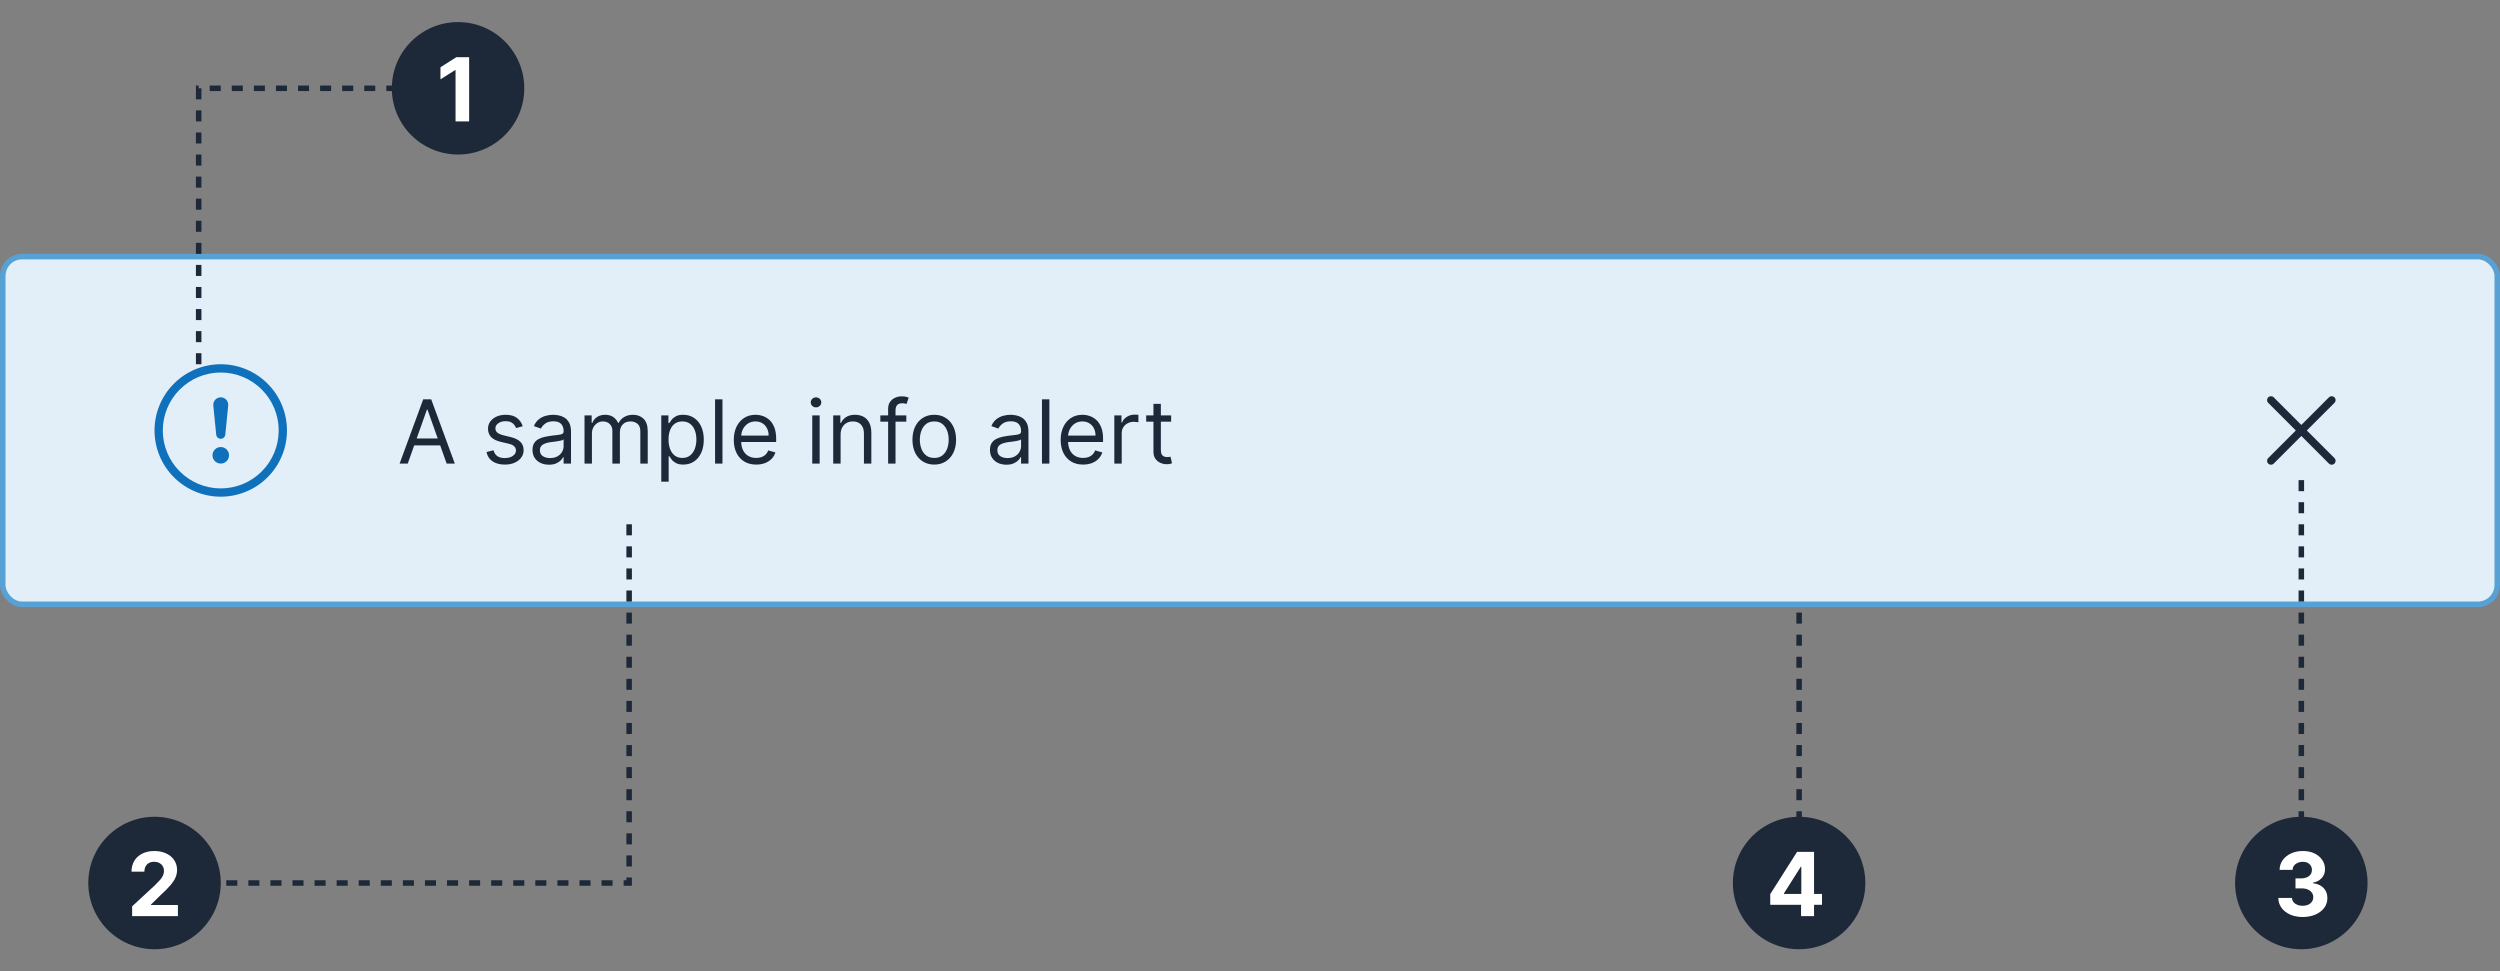 <svg width="453" height="176" viewBox="0 0 453 176" fill="none" xmlns="http://www.w3.org/2000/svg">
<rect x="0" y="0" width="453" height="176" fill="#808080" stroke="none"/>
<rect x="0.5" y="46.5" width="452" height="63" rx="3.5" fill="#E2EFF8"/>
<rect x="0.5" y="46.5" width="452" height="63" rx="3.5" stroke="#58A1D4"/>
<path d="M40 88.5C37.215 88.5 34.544 87.394 32.575 85.425C30.606 83.456 29.5 80.785 29.5 78C29.5 75.215 30.606 72.544 32.575 70.575C34.544 68.606 37.215 67.5 40 67.5C42.785 67.5 45.456 68.606 47.425 70.575C49.394 72.544 50.5 75.215 50.5 78C50.5 80.785 49.394 83.456 47.425 85.425C45.456 87.394 42.785 88.5 40 88.5ZM40 90C43.183 90 46.235 88.736 48.485 86.485C50.736 84.235 52 81.183 52 78C52 74.817 50.736 71.765 48.485 69.515C46.235 67.264 43.183 66 40 66C36.817 66 33.765 67.264 31.515 69.515C29.264 71.765 28 74.817 28 78C28 81.183 29.264 84.235 31.515 86.485C33.765 88.736 36.817 90 40 90Z" fill="#0F71BB"/>
<path d="M38.503 82.5C38.503 82.303 38.542 82.108 38.617 81.926C38.693 81.744 38.803 81.579 38.942 81.439C39.082 81.3 39.247 81.19 39.429 81.114C39.611 81.039 39.806 81 40.003 81C40.2 81 40.395 81.039 40.577 81.114C40.759 81.19 40.924 81.3 41.064 81.439C41.203 81.579 41.313 81.744 41.389 81.926C41.464 82.108 41.503 82.303 41.503 82.5C41.503 82.898 41.345 83.279 41.064 83.561C40.782 83.842 40.401 84 40.003 84C39.605 84 39.224 83.842 38.942 83.561C38.661 83.279 38.503 82.898 38.503 82.5ZM38.65 73.493C38.63 73.303 38.65 73.112 38.709 72.931C38.767 72.75 38.864 72.584 38.991 72.442C39.118 72.301 39.274 72.188 39.448 72.11C39.621 72.033 39.81 71.993 40 71.993C40.19 71.993 40.378 72.033 40.552 72.11C40.726 72.188 40.882 72.301 41.009 72.442C41.136 72.584 41.232 72.75 41.291 72.931C41.35 73.112 41.37 73.303 41.35 73.493L40.825 78.753C40.807 78.96 40.713 79.152 40.56 79.293C40.407 79.433 40.207 79.511 40 79.511C39.792 79.511 39.593 79.433 39.44 79.293C39.287 79.152 39.193 78.96 39.175 78.753L38.65 73.493Z" fill="#0F71BB"/>
<path d="M73.886 84H72.409L76.682 72.364H78.136L82.409 84H80.932L77.454 74.204H77.364L73.886 84ZM74.432 79.454H80.386V80.704H74.432V79.454ZM94.722 77.227L93.517 77.568C93.441 77.367 93.329 77.172 93.182 76.983C93.038 76.79 92.841 76.631 92.591 76.506C92.341 76.381 92.021 76.318 91.631 76.318C91.097 76.318 90.651 76.441 90.296 76.688C89.943 76.93 89.767 77.239 89.767 77.614C89.767 77.947 89.888 78.21 90.131 78.403C90.373 78.597 90.752 78.758 91.267 78.886L92.562 79.204C93.343 79.394 93.924 79.684 94.307 80.074C94.689 80.46 94.881 80.958 94.881 81.568C94.881 82.068 94.737 82.515 94.449 82.909C94.165 83.303 93.767 83.614 93.256 83.841C92.744 84.068 92.15 84.182 91.472 84.182C90.581 84.182 89.845 83.989 89.261 83.602C88.678 83.216 88.309 82.651 88.153 81.909L89.426 81.591C89.547 82.061 89.776 82.413 90.114 82.648C90.454 82.883 90.9 83 91.449 83C92.074 83 92.57 82.867 92.938 82.602C93.309 82.333 93.494 82.011 93.494 81.636C93.494 81.333 93.388 81.079 93.176 80.875C92.964 80.667 92.638 80.511 92.199 80.409L90.744 80.068C89.945 79.879 89.358 79.585 88.983 79.188C88.612 78.786 88.426 78.284 88.426 77.682C88.426 77.189 88.564 76.754 88.841 76.375C89.121 75.996 89.502 75.699 89.983 75.483C90.468 75.267 91.017 75.159 91.631 75.159C92.494 75.159 93.172 75.349 93.665 75.727C94.161 76.106 94.513 76.606 94.722 77.227ZM99.467 84.204C98.914 84.204 98.412 84.1 97.962 83.892C97.511 83.68 97.153 83.375 96.888 82.977C96.623 82.576 96.49 82.091 96.49 81.523C96.49 81.023 96.588 80.617 96.785 80.307C96.983 79.992 97.246 79.746 97.575 79.568C97.905 79.39 98.269 79.258 98.666 79.171C99.068 79.079 99.471 79.008 99.876 78.954C100.407 78.886 100.837 78.835 101.166 78.801C101.5 78.763 101.742 78.701 101.893 78.614C102.049 78.526 102.126 78.375 102.126 78.159V78.114C102.126 77.553 101.973 77.117 101.666 76.807C101.363 76.496 100.903 76.341 100.286 76.341C99.645 76.341 99.144 76.481 98.78 76.761C98.416 77.042 98.16 77.341 98.013 77.659L96.74 77.204C96.967 76.674 97.27 76.261 97.649 75.966C98.032 75.667 98.448 75.458 98.899 75.341C99.354 75.22 99.801 75.159 100.24 75.159C100.52 75.159 100.842 75.193 101.206 75.261C101.573 75.326 101.928 75.46 102.268 75.665C102.613 75.869 102.899 76.178 103.126 76.591C103.354 77.004 103.467 77.557 103.467 78.25V84H102.126V82.818H102.058C101.967 83.008 101.816 83.21 101.604 83.426C101.392 83.642 101.109 83.826 100.757 83.977C100.405 84.129 99.975 84.204 99.467 84.204ZM99.672 83C100.202 83 100.649 82.896 101.013 82.688C101.38 82.479 101.657 82.21 101.842 81.881C102.032 81.551 102.126 81.204 102.126 80.841V79.614C102.07 79.682 101.945 79.744 101.751 79.801C101.562 79.854 101.342 79.901 101.092 79.943C100.846 79.981 100.606 80.015 100.371 80.046C100.14 80.072 99.952 80.095 99.808 80.114C99.46 80.159 99.134 80.233 98.831 80.335C98.532 80.434 98.289 80.583 98.104 80.784C97.922 80.981 97.831 81.25 97.831 81.591C97.831 82.057 98.003 82.409 98.348 82.648C98.697 82.883 99.138 83 99.672 83ZM105.915 84V75.273H107.21V76.636H107.324C107.506 76.171 107.799 75.809 108.205 75.551C108.61 75.29 109.097 75.159 109.665 75.159C110.241 75.159 110.72 75.29 111.102 75.551C111.489 75.809 111.79 76.171 112.006 76.636H112.097C112.32 76.186 112.655 75.828 113.102 75.562C113.549 75.294 114.085 75.159 114.71 75.159C115.491 75.159 116.129 75.403 116.625 75.892C117.121 76.377 117.369 77.133 117.369 78.159V84H116.028V78.159C116.028 77.515 115.852 77.055 115.5 76.778C115.148 76.502 114.733 76.364 114.256 76.364C113.642 76.364 113.167 76.549 112.83 76.921C112.492 77.288 112.324 77.754 112.324 78.318V84H110.96V78.023C110.96 77.526 110.799 77.127 110.477 76.824C110.155 76.517 109.741 76.364 109.233 76.364C108.884 76.364 108.559 76.456 108.256 76.642C107.956 76.828 107.714 77.085 107.528 77.415C107.347 77.74 107.256 78.117 107.256 78.546V84H105.915ZM119.821 87.273V75.273H121.116V76.659H121.276C121.374 76.508 121.51 76.314 121.685 76.079C121.863 75.841 122.116 75.629 122.446 75.443C122.779 75.254 123.23 75.159 123.798 75.159C124.533 75.159 125.181 75.343 125.741 75.71C126.302 76.078 126.74 76.599 127.054 77.273C127.368 77.947 127.526 78.742 127.526 79.659C127.526 80.583 127.368 81.385 127.054 82.062C126.74 82.737 126.304 83.26 125.747 83.631C125.19 83.998 124.548 84.182 123.821 84.182C123.26 84.182 122.812 84.089 122.474 83.903C122.137 83.714 121.878 83.5 121.696 83.261C121.514 83.019 121.374 82.818 121.276 82.659H121.162V87.273H119.821ZM121.139 79.636C121.139 80.296 121.236 80.877 121.429 81.381C121.622 81.881 121.904 82.273 122.276 82.557C122.647 82.837 123.101 82.977 123.639 82.977C124.2 82.977 124.668 82.829 125.043 82.534C125.421 82.235 125.705 81.833 125.895 81.329C126.088 80.822 126.185 80.258 126.185 79.636C126.185 79.023 126.09 78.47 125.901 77.977C125.715 77.481 125.433 77.089 125.054 76.801C124.679 76.51 124.207 76.364 123.639 76.364C123.094 76.364 122.635 76.502 122.264 76.778C121.893 77.051 121.613 77.434 121.423 77.926C121.234 78.415 121.139 78.985 121.139 79.636ZM130.912 72.364V84H129.571V72.364H130.912ZM137.027 84.182C136.186 84.182 135.461 83.996 134.851 83.625C134.245 83.25 133.777 82.727 133.447 82.057C133.122 81.383 132.959 80.599 132.959 79.704C132.959 78.811 133.122 78.023 133.447 77.341C133.777 76.655 134.235 76.121 134.822 75.739C135.413 75.352 136.103 75.159 136.891 75.159C137.345 75.159 137.794 75.235 138.237 75.386C138.68 75.538 139.084 75.784 139.447 76.125C139.811 76.462 140.101 76.909 140.317 77.466C140.533 78.023 140.641 78.708 140.641 79.523V80.091H133.913V78.932H139.277C139.277 78.439 139.179 78 138.982 77.614C138.788 77.227 138.512 76.922 138.152 76.699C137.796 76.475 137.375 76.364 136.891 76.364C136.357 76.364 135.894 76.496 135.504 76.761C135.118 77.023 134.821 77.364 134.612 77.784C134.404 78.204 134.3 78.655 134.3 79.136V79.909C134.3 80.568 134.413 81.127 134.641 81.585C134.872 82.04 135.192 82.386 135.601 82.625C136.01 82.86 136.485 82.977 137.027 82.977C137.379 82.977 137.697 82.928 137.982 82.829C138.269 82.727 138.518 82.576 138.726 82.375C138.934 82.171 139.095 81.917 139.209 81.614L140.504 81.977C140.368 82.417 140.139 82.803 139.817 83.136C139.495 83.466 139.097 83.724 138.624 83.909C138.15 84.091 137.618 84.182 137.027 84.182ZM147.18 84V75.273H148.521V84H147.18ZM147.862 73.818C147.601 73.818 147.375 73.729 147.186 73.551C147 73.373 146.908 73.159 146.908 72.909C146.908 72.659 147 72.445 147.186 72.267C147.375 72.089 147.601 72 147.862 72C148.124 72 148.347 72.089 148.533 72.267C148.722 72.445 148.817 72.659 148.817 72.909C148.817 73.159 148.722 73.373 148.533 73.551C148.347 73.729 148.124 73.818 147.862 73.818ZM152.318 78.75V84H150.977V75.273H152.273V76.636H152.386C152.591 76.193 152.902 75.837 153.318 75.568C153.735 75.296 154.273 75.159 154.932 75.159C155.523 75.159 156.04 75.28 156.483 75.523C156.926 75.761 157.271 76.125 157.517 76.614C157.763 77.099 157.886 77.712 157.886 78.454V84H156.545V78.546C156.545 77.86 156.367 77.326 156.011 76.943C155.655 76.557 155.167 76.364 154.545 76.364C154.117 76.364 153.735 76.456 153.398 76.642C153.064 76.828 152.801 77.099 152.608 77.454C152.415 77.811 152.318 78.242 152.318 78.75ZM164.223 75.273V76.409H159.518V75.273H164.223ZM160.928 84V74.068C160.928 73.568 161.045 73.151 161.28 72.818C161.515 72.485 161.82 72.235 162.195 72.068C162.57 71.901 162.965 71.818 163.382 71.818C163.712 71.818 163.981 71.845 164.189 71.898C164.397 71.951 164.553 72 164.655 72.046L164.268 73.204C164.2 73.182 164.106 73.153 163.984 73.119C163.867 73.085 163.712 73.068 163.518 73.068C163.075 73.068 162.755 73.18 162.558 73.403C162.365 73.627 162.268 73.954 162.268 74.386V84H160.928ZM169.288 84.182C168.5 84.182 167.809 83.994 167.214 83.619C166.624 83.244 166.161 82.72 165.828 82.046C165.499 81.371 165.334 80.583 165.334 79.682C165.334 78.773 165.499 77.979 165.828 77.301C166.161 76.623 166.624 76.097 167.214 75.722C167.809 75.347 168.5 75.159 169.288 75.159C170.076 75.159 170.766 75.347 171.357 75.722C171.951 76.097 172.413 76.623 172.743 77.301C173.076 77.979 173.243 78.773 173.243 79.682C173.243 80.583 173.076 81.371 172.743 82.046C172.413 82.72 171.951 83.244 171.357 83.619C170.766 83.994 170.076 84.182 169.288 84.182ZM169.288 82.977C169.887 82.977 170.379 82.824 170.766 82.517C171.152 82.21 171.438 81.807 171.624 81.307C171.809 80.807 171.902 80.265 171.902 79.682C171.902 79.099 171.809 78.555 171.624 78.051C171.438 77.547 171.152 77.14 170.766 76.829C170.379 76.519 169.887 76.364 169.288 76.364C168.69 76.364 168.197 76.519 167.811 76.829C167.425 77.14 167.139 77.547 166.953 78.051C166.768 78.555 166.675 79.099 166.675 79.682C166.675 80.265 166.768 80.807 166.953 81.307C167.139 81.807 167.425 82.21 167.811 82.517C168.197 82.824 168.69 82.977 169.288 82.977ZM182.358 84.204C181.805 84.204 181.303 84.1 180.852 83.892C180.402 83.68 180.044 83.375 179.778 82.977C179.513 82.576 179.381 82.091 179.381 81.523C179.381 81.023 179.479 80.617 179.676 80.307C179.873 79.992 180.136 79.746 180.466 79.568C180.795 79.39 181.159 79.258 181.557 79.171C181.958 79.079 182.362 79.008 182.767 78.954C183.297 78.886 183.727 78.835 184.057 78.801C184.39 78.763 184.633 78.701 184.784 78.614C184.939 78.526 185.017 78.375 185.017 78.159V78.114C185.017 77.553 184.864 77.117 184.557 76.807C184.254 76.496 183.794 76.341 183.176 76.341C182.536 76.341 182.034 76.481 181.67 76.761C181.307 77.042 181.051 77.341 180.903 77.659L179.631 77.204C179.858 76.674 180.161 76.261 180.54 75.966C180.922 75.667 181.339 75.458 181.79 75.341C182.244 75.22 182.691 75.159 183.131 75.159C183.411 75.159 183.733 75.193 184.097 75.261C184.464 75.326 184.818 75.46 185.159 75.665C185.504 75.869 185.79 76.178 186.017 76.591C186.244 77.004 186.358 77.557 186.358 78.25V84H185.017V82.818H184.949C184.858 83.008 184.706 83.21 184.494 83.426C184.282 83.642 184 83.826 183.648 83.977C183.295 84.129 182.866 84.204 182.358 84.204ZM182.562 83C183.093 83 183.54 82.896 183.903 82.688C184.271 82.479 184.547 82.21 184.733 81.881C184.922 81.551 185.017 81.204 185.017 80.841V79.614C184.96 79.682 184.835 79.744 184.642 79.801C184.453 79.854 184.233 79.901 183.983 79.943C183.737 79.981 183.496 80.015 183.261 80.046C183.03 80.072 182.843 80.095 182.699 80.114C182.35 80.159 182.025 80.233 181.722 80.335C181.422 80.434 181.18 80.583 180.994 80.784C180.813 80.981 180.722 81.25 180.722 81.591C180.722 82.057 180.894 82.409 181.239 82.648C181.587 82.883 182.028 83 182.562 83ZM190.146 72.364V84H188.805V72.364H190.146ZM196.261 84.182C195.42 84.182 194.695 83.996 194.085 83.625C193.479 83.25 193.011 82.727 192.682 82.057C192.356 81.383 192.193 80.599 192.193 79.704C192.193 78.811 192.356 78.023 192.682 77.341C193.011 76.655 193.47 76.121 194.057 75.739C194.648 75.352 195.337 75.159 196.125 75.159C196.58 75.159 197.028 75.235 197.472 75.386C197.915 75.538 198.318 75.784 198.682 76.125C199.045 76.462 199.335 76.909 199.551 77.466C199.767 78.023 199.875 78.708 199.875 79.523V80.091H193.148V78.932H198.511C198.511 78.439 198.413 78 198.216 77.614C198.023 77.227 197.746 76.922 197.386 76.699C197.03 76.475 196.61 76.364 196.125 76.364C195.591 76.364 195.129 76.496 194.739 76.761C194.352 77.023 194.055 77.364 193.847 77.784C193.638 78.204 193.534 78.655 193.534 79.136V79.909C193.534 80.568 193.648 81.127 193.875 81.585C194.106 82.04 194.426 82.386 194.835 82.625C195.244 82.86 195.72 82.977 196.261 82.977C196.614 82.977 196.932 82.928 197.216 82.829C197.504 82.727 197.752 82.576 197.96 82.375C198.169 82.171 198.33 81.917 198.443 81.614L199.739 81.977C199.602 82.417 199.373 82.803 199.051 83.136C198.729 83.466 198.331 83.724 197.858 83.909C197.384 84.091 196.852 84.182 196.261 84.182ZM201.915 84V75.273H203.21V76.591H203.301C203.46 76.159 203.748 75.809 204.165 75.54C204.581 75.271 205.051 75.136 205.574 75.136C205.672 75.136 205.795 75.138 205.943 75.142C206.091 75.146 206.203 75.151 206.278 75.159V76.523C206.233 76.511 206.129 76.494 205.966 76.472C205.807 76.445 205.638 76.432 205.46 76.432C205.036 76.432 204.657 76.521 204.324 76.699C203.994 76.873 203.733 77.115 203.54 77.426C203.35 77.733 203.256 78.083 203.256 78.477V84H201.915ZM212.21 75.273V76.409H207.688V75.273H212.21ZM209.006 73.182H210.347V81.5C210.347 81.879 210.402 82.163 210.511 82.352C210.625 82.538 210.769 82.663 210.943 82.727C211.121 82.788 211.309 82.818 211.506 82.818C211.653 82.818 211.775 82.811 211.869 82.796C211.964 82.776 212.04 82.761 212.097 82.75L212.369 83.954C212.278 83.989 212.152 84.023 211.989 84.057C211.826 84.095 211.619 84.114 211.369 84.114C210.991 84.114 210.619 84.032 210.256 83.869C209.896 83.706 209.597 83.458 209.358 83.125C209.123 82.792 209.006 82.371 209.006 81.864V73.182Z" fill="#1D2939"/>
<path fill-rule="evenodd" clip-rule="evenodd" d="M411 72C411.133 71.867 411.312 71.793 411.5 71.793C411.688 71.793 411.867 71.867 412 72L417 77L422 72C422.133 71.867 422.312 71.793 422.5 71.793C422.688 71.793 422.867 71.867 423 72C423.133 72.133 423.207 72.312 423.207 72.5C423.207 72.688 423.133 72.867 423 73L418 78L423 83C423.133 83.133 423.207 83.312 423.207 83.5C423.207 83.688 423.133 83.867 423 84C422.867 84.133 422.688 84.207 422.5 84.207C422.312 84.207 422.133 84.133 422 84L417 79L412 84C411.867 84.133 411.688 84.207 411.5 84.207C411.312 84.207 411.133 84.133 411 84C410.867 83.867 410.793 83.688 410.793 83.5C410.793 83.312 410.867 83.133 411 83L416 78L411 73C410.867 72.867 410.793 72.688 410.793 72.5C410.793 72.312 410.867 72.133 411 72Z" fill="#1D2939"/>
<circle cx="417" cy="160" r="12" fill="#1D2939"/>
<path d="M417.244 166.159C416.396 166.159 415.64 166.013 414.977 165.722C414.318 165.426 413.797 165.021 413.415 164.506C413.036 163.987 412.841 163.388 412.83 162.71H415.307C415.322 162.994 415.415 163.244 415.585 163.46C415.759 163.672 415.991 163.837 416.278 163.955C416.566 164.072 416.89 164.131 417.25 164.131C417.625 164.131 417.956 164.064 418.244 163.932C418.532 163.799 418.758 163.616 418.92 163.381C419.083 163.146 419.165 162.875 419.165 162.568C419.165 162.258 419.078 161.983 418.903 161.744C418.733 161.502 418.487 161.312 418.165 161.176C417.847 161.04 417.468 160.972 417.028 160.972H415.943V159.165H417.028C417.4 159.165 417.727 159.1 418.011 158.972C418.299 158.843 418.523 158.665 418.682 158.438C418.841 158.206 418.92 157.938 418.92 157.631C418.92 157.339 418.85 157.083 418.71 156.864C418.574 156.64 418.381 156.466 418.131 156.341C417.884 156.216 417.597 156.153 417.267 156.153C416.934 156.153 416.629 156.214 416.352 156.335C416.076 156.453 415.854 156.621 415.688 156.841C415.521 157.061 415.432 157.318 415.42 157.614H413.062C413.074 156.943 413.265 156.352 413.636 155.841C414.008 155.33 414.508 154.93 415.136 154.642C415.769 154.35 416.483 154.205 417.278 154.205C418.081 154.205 418.784 154.35 419.386 154.642C419.989 154.934 420.456 155.328 420.79 155.824C421.127 156.316 421.294 156.869 421.29 157.483C421.294 158.134 421.091 158.678 420.682 159.114C420.277 159.549 419.748 159.826 419.097 159.943V160.034C419.953 160.144 420.604 160.441 421.051 160.926C421.502 161.407 421.725 162.009 421.722 162.733C421.725 163.396 421.534 163.985 421.148 164.5C420.765 165.015 420.237 165.42 419.562 165.716C418.888 166.011 418.116 166.159 417.244 166.159Z" fill="white"/>
<path d="M417 149L417 85" stroke="#1D2939" stroke-dasharray="2 2"/>
<circle cx="326" cy="160" r="12" fill="#1D2939"/>
<path d="M320.767 163.955V162.017L325.625 154.364H327.295V157.045H326.307L323.244 161.892V161.983H330.148V163.955H320.767ZM326.352 166V163.364L326.398 162.506V154.364H328.705V166H326.352Z" fill="white"/>
<path d="M326 149L326 110" stroke="#1D2939" stroke-dasharray="2 2"/>
<circle cx="83" cy="16" r="12" fill="#1D2939"/>
<path d="M85.006 10.364V22H82.546V12.699H82.477L79.812 14.369V12.188L82.693 10.364H85.006Z" fill="white"/>
<circle cx="28" cy="160" r="12" fill="#1D2939"/>
<path d="M23.943 166V164.227L28.085 160.392C28.438 160.051 28.733 159.744 28.972 159.472C29.214 159.199 29.398 158.932 29.523 158.67C29.648 158.405 29.71 158.119 29.71 157.812C29.71 157.472 29.633 157.178 29.477 156.932C29.322 156.682 29.11 156.491 28.841 156.358C28.572 156.222 28.267 156.153 27.926 156.153C27.57 156.153 27.259 156.225 26.994 156.369C26.729 156.513 26.525 156.72 26.381 156.989C26.237 157.258 26.165 157.578 26.165 157.949H23.829C23.829 157.187 24.002 156.527 24.347 155.966C24.691 155.405 25.174 154.972 25.796 154.665C26.417 154.358 27.133 154.205 27.943 154.205C28.776 154.205 29.502 154.352 30.119 154.648C30.741 154.939 31.224 155.345 31.568 155.864C31.913 156.383 32.085 156.977 32.085 157.648C32.085 158.087 31.998 158.521 31.824 158.949C31.653 159.377 31.349 159.852 30.909 160.375C30.47 160.894 29.85 161.517 29.051 162.244L27.352 163.909V163.989H32.239V166H23.943Z" fill="white"/>
<path d="M80 16H36V66" stroke="#1D2939" stroke-dasharray="2 2"/>
<path d="M41 160H114V94" stroke="#1D2939" stroke-dasharray="2 2"/>
</svg>
